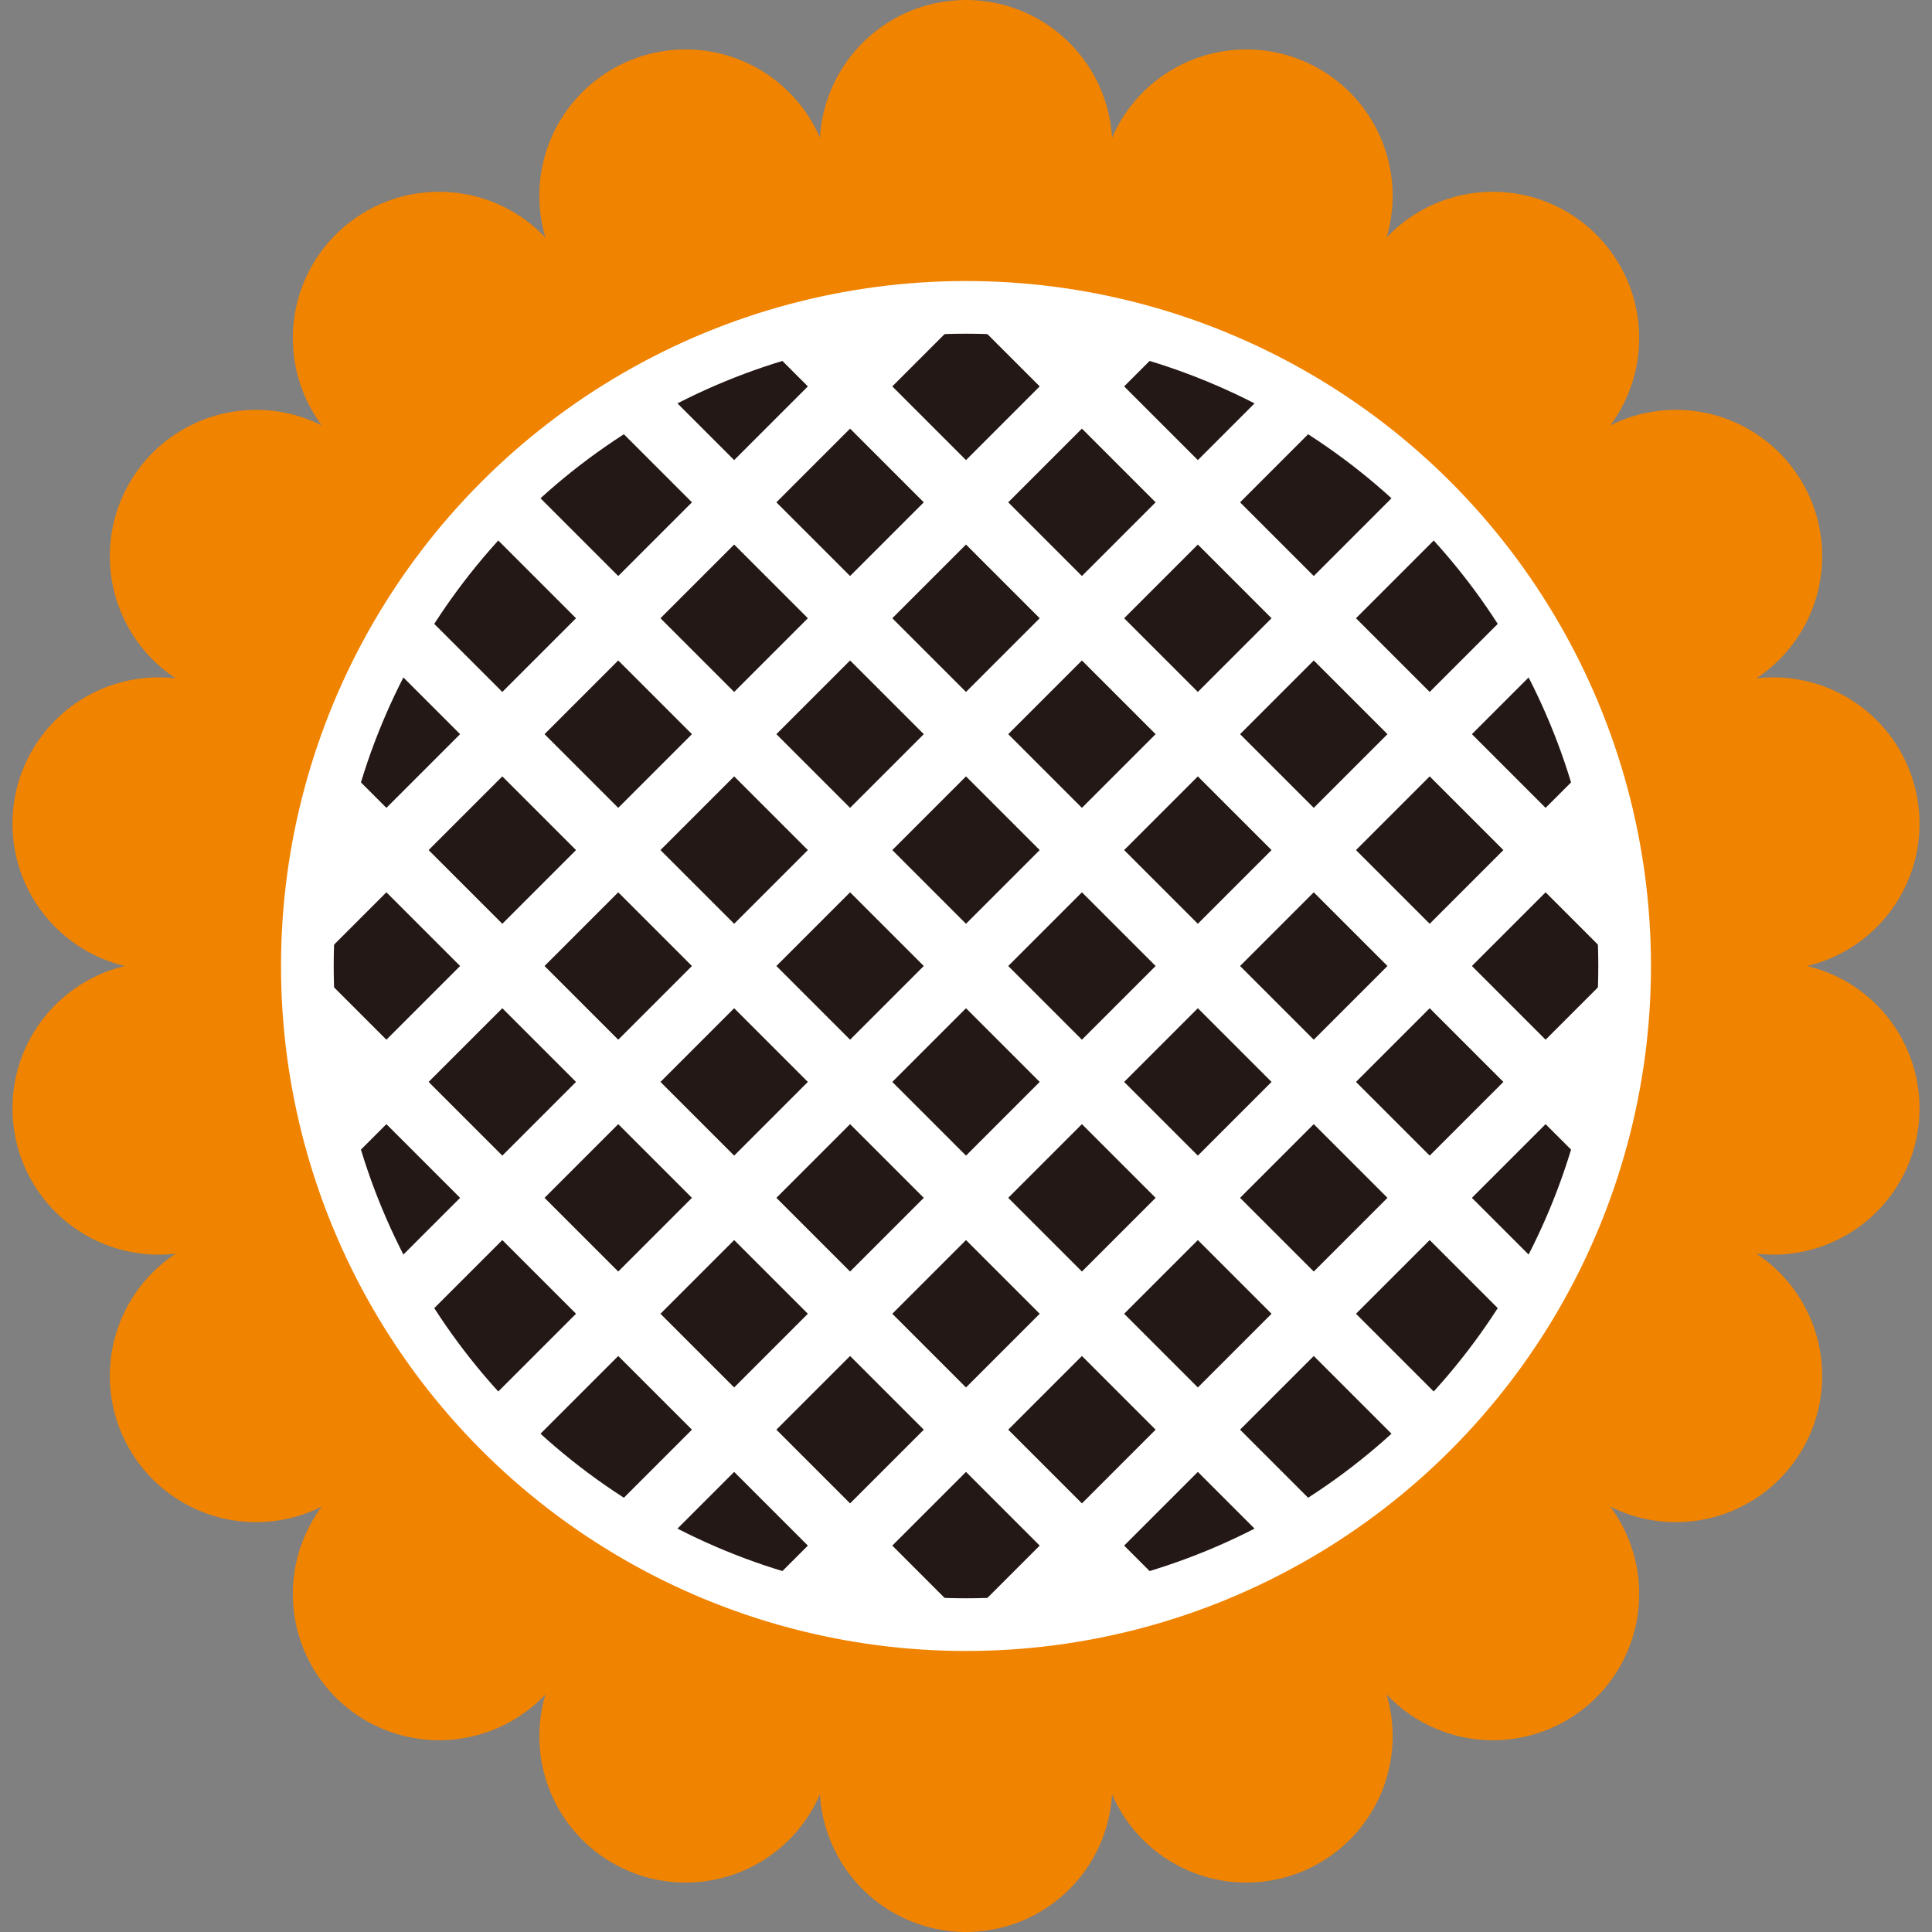 <svg xmlns="http://www.w3.org/2000/svg" viewBox="0 0 110 110">
  <rect x="0" y="0" width="110" height="110" fill="#808080" stroke="none"/>
  <g id="c">
    <g id="b">
      <path id="a" stroke="#F08300" stroke-width="16.66" stroke-linecap="round" d="M55,8.33V101.67" />
      <use href="#a" transform="rotate(20 55 55)"/>
    </g>
    <use href="#b" transform="rotate(40 55 55)"/>
  </g>
  <use href="#c" transform="rotate(80 55 55)"/>
  <use href="#a" transform="rotate(-20 55 55)"/>
  <circle fill="#231815" stroke="#fff" stroke-width="3" cx="55" cy="55" r="37.5"/>
  <clipPath id="z"><circle cx="55" cy="55" r="37"/></clipPath>
  <path stroke="#fff" stroke-width="3.4" clip-path="url(#z)" d="M61 9.4 9.4 61m58.2-45L16 67.6m58.2-45L22.6 74.2m58.2-45L29.2 80.8m58.2-45L35.8 87.4m58.2-45L42.4 94m58.2-45L49 100.6zm0 12L49 9.4m45 58.2L42.4 16m45 58.2L35.8 22.6m45 58.2L29.2 29.2m45 58.2L22.6 35.8M16 42.4 67.6 94m-6.6 6.6L9.4 49"/>
</svg>